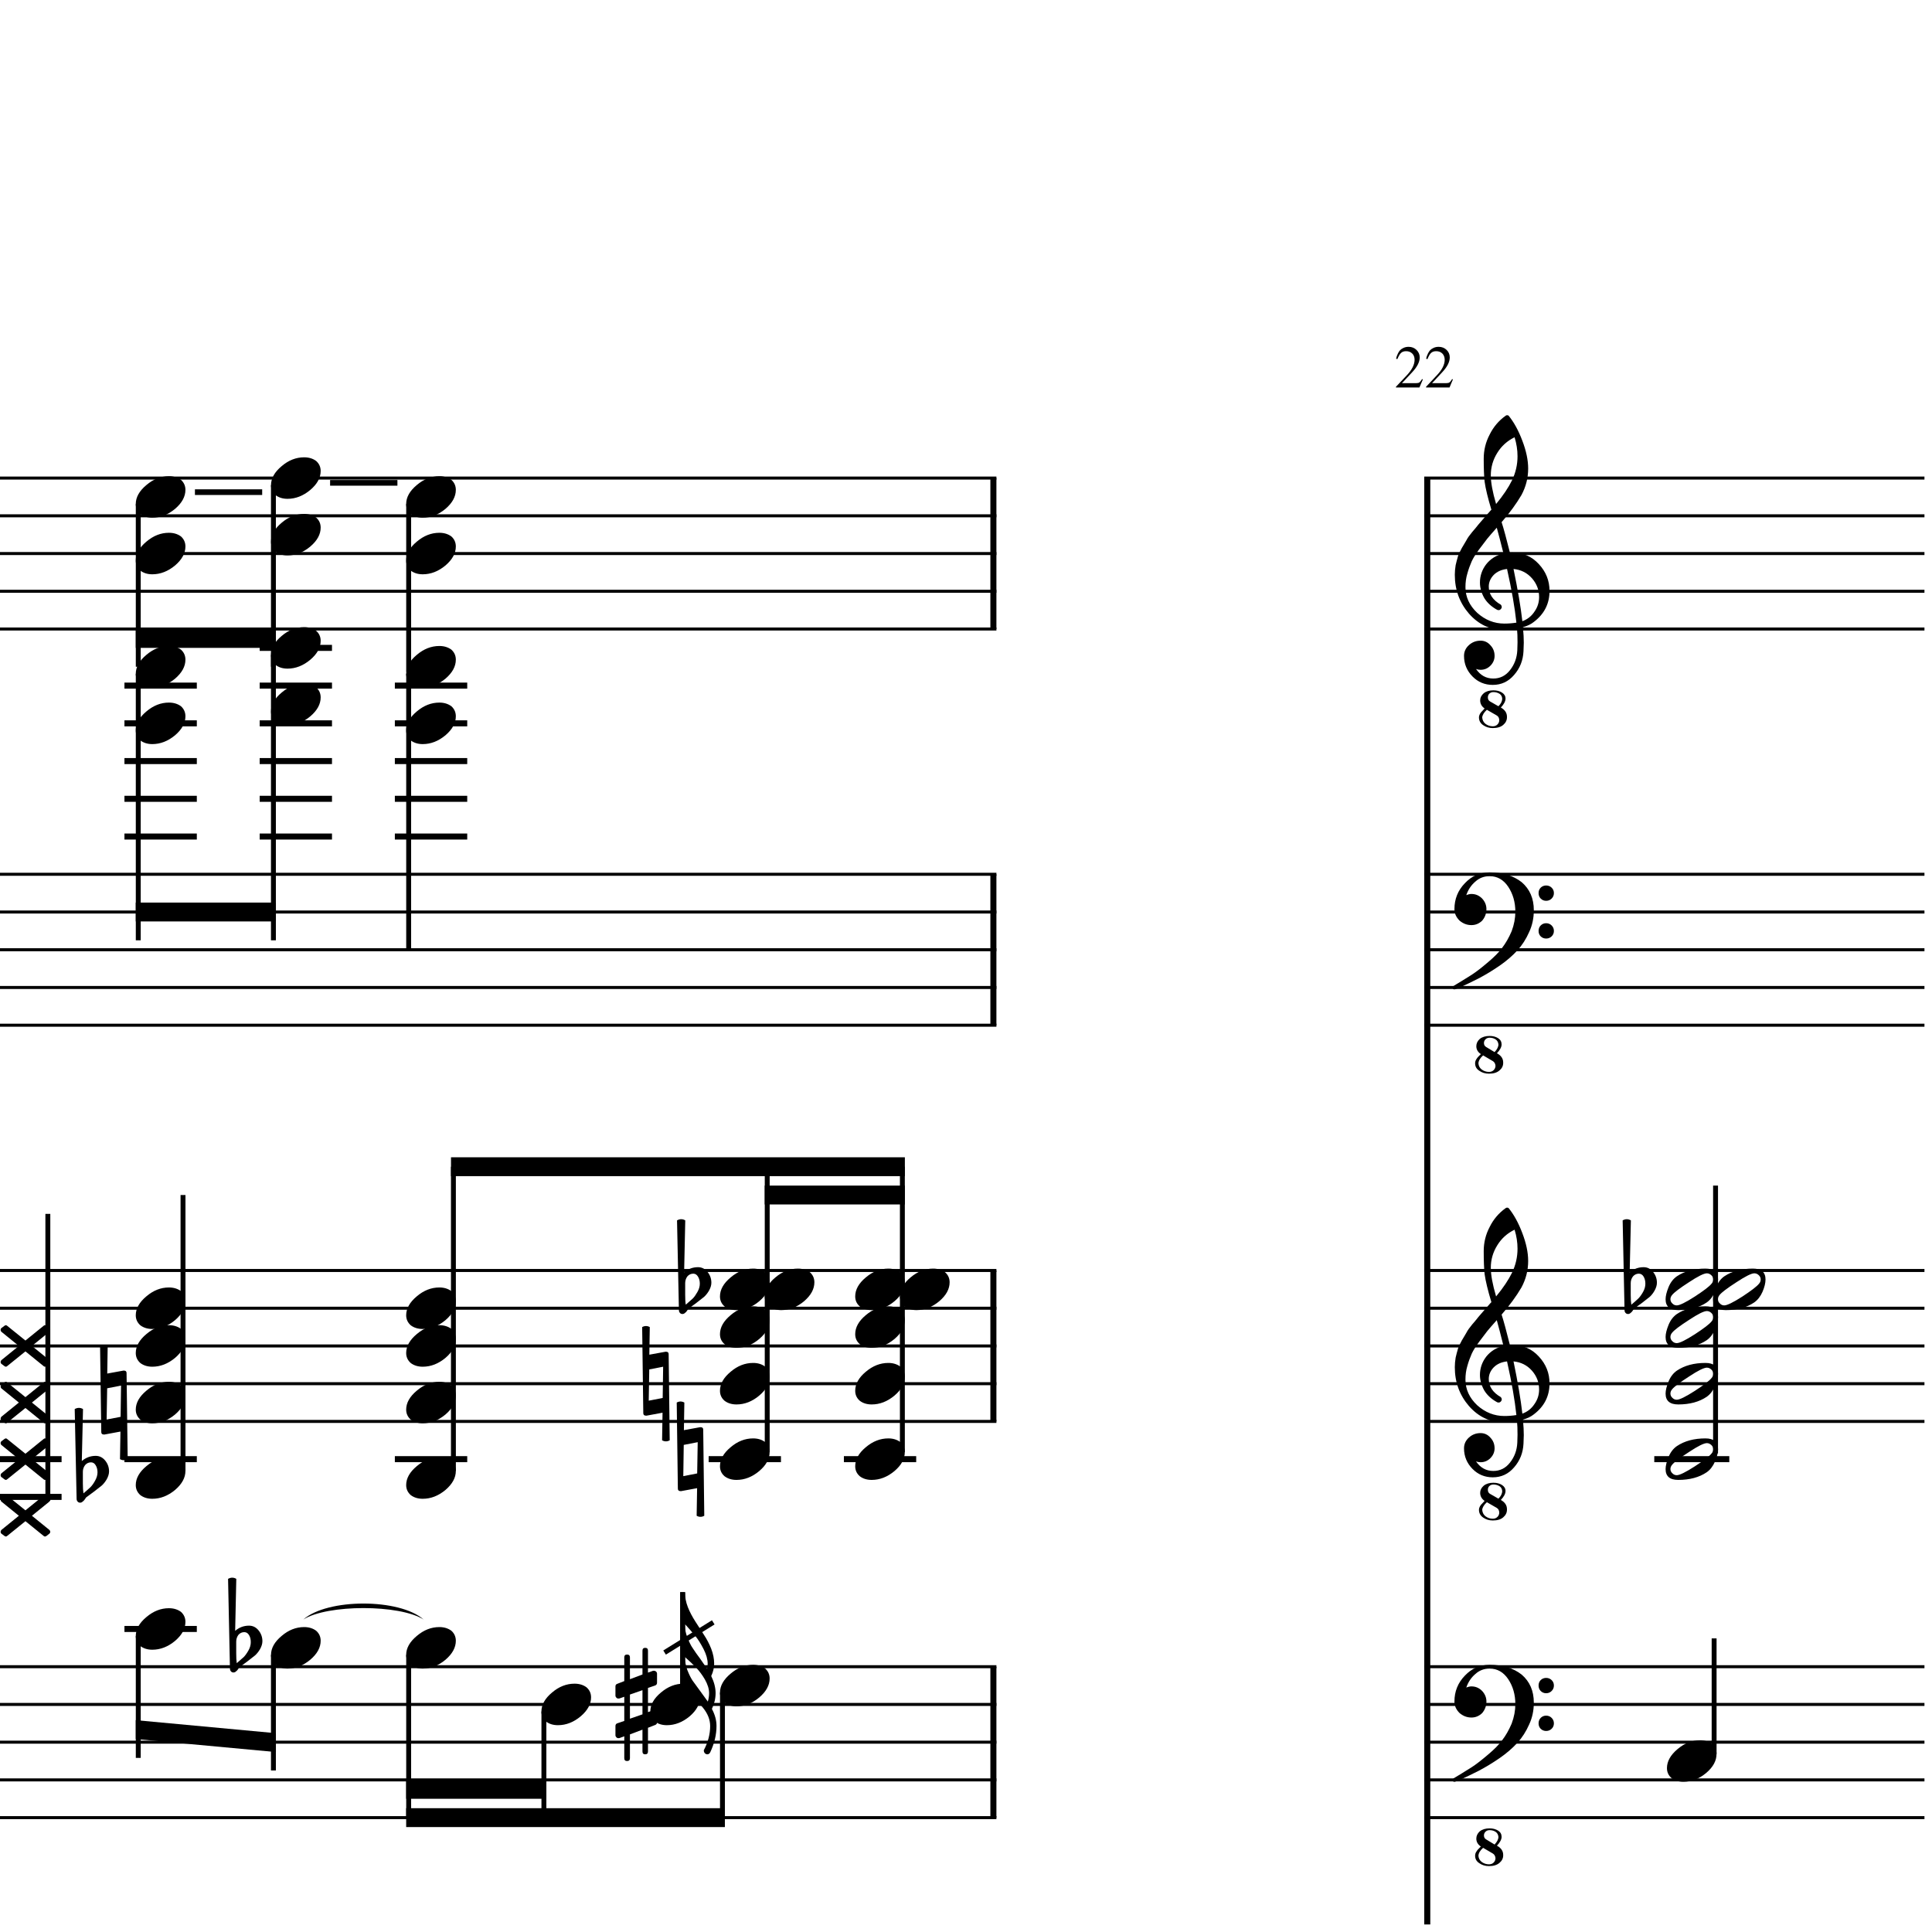 <?xml version="1.0" encoding="UTF-8" standalone="yes"?>
<svg width="256.0px" height="256.0px" xmlns="http://www.w3.org/2000/svg" xmlns:xlink="http://www.w3.org/1999/xlink" version="1.2" baseProfile="tiny">
<path d="M40.19,214.596 C43.38,211.773 52.94,211.773 56.13,214.596 C52.94,212.573 43.38,212.573 40.19,214.596" />
<path d="M85.86,232.081 C85.86,232.331 85.74,232.456 85.49,232.456 C85.25,232.456 85.13,232.331 85.13,232.081 L85.13,229.19 L83.47,229.815 L83.47,232.971 C83.47,233.221 83.34,233.346 83.09,233.346 C82.84,233.346 82.72,233.221 82.72,232.971 L82.72,230.065 L82.09,230.3 C82.08,230.31 82.03,230.315 81.94,230.315 C81.83,230.315 81.74,230.276 81.67,230.198 C81.59,230.12 81.55,230.029 81.55,229.925 L81.55,228.721 C81.55,228.524 81.63,228.399 81.8,228.346 L82.72,228.034 L82.72,224.831 L82.09,225.05 C82.08,225.06 82.03,225.065 81.94,225.065 C81.83,225.065 81.74,225.026 81.67,224.948 C81.59,224.87 81.55,224.779 81.55,224.675 L81.55,223.456 C81.55,223.279 81.63,223.164 81.8,223.112 L82.72,222.753 L82.72,219.612 C82.72,219.362 82.84,219.237 83.09,219.237 C83.34,219.237 83.47,219.362 83.47,219.612 L83.47,222.503 L85.13,221.878 L85.13,218.721 C85.13,218.471 85.25,218.346 85.49,218.346 C85.74,218.346 85.86,218.471 85.86,218.721 L85.86,221.628 L86.52,221.393 C86.53,221.383 86.57,221.378 86.64,221.378 C86.74,221.378 86.83,221.414 86.94,221.487 C87.02,221.57 87.06,221.664 87.06,221.768 L87.06,222.971 C87.06,223.159 86.97,223.284 86.78,223.346 L85.86,223.659 L85.86,226.862 L86.52,226.643 C86.53,226.633 86.57,226.628 86.64,226.628 C86.74,226.628 86.83,226.669 86.94,226.753 C87.02,226.826 87.06,226.914 87.06,227.018 L87.06,228.237 C87.06,228.404 86.97,228.518 86.78,228.581 L85.86,228.94 L85.86,232.081 M85.13,223.956 L83.47,224.534 L83.47,227.737 L85.13,227.159 L85.13,223.956" />
<path d="M90.79,170.018 L90.79,171.565 C90.79,172.117 90.81,172.555 90.87,172.878 C91.29,172.513 91.6,172.242 91.79,172.065 C92.0,171.857 92.2,171.568 92.41,171.198 C92.62,170.828 92.73,170.461 92.73,170.096 C92.73,169.732 92.65,169.419 92.49,169.159 C92.33,168.899 92.13,168.768 91.87,168.768 C91.55,168.768 91.29,168.888 91.08,169.128 C90.89,169.388 90.79,169.685 90.79,170.018 M89.96,173.596 L89.71,161.706 C89.9,161.602 90.08,161.55 90.26,161.55 C90.45,161.55 90.63,161.602 90.8,161.706 L90.65,168.596 C91.18,168.138 91.79,167.909 92.49,167.909 C92.99,167.909 93.41,168.117 93.75,168.534 C94.09,168.951 94.26,169.43 94.26,169.971 C94.26,170.305 94.15,170.664 93.93,171.05 C93.72,171.393 93.5,171.664 93.27,171.862 C93.14,171.966 92.8,172.227 92.27,172.643 C92.12,172.758 91.93,172.893 91.72,173.05 C91.5,173.206 91.37,173.305 91.32,173.346 C91.23,173.399 91.14,173.503 91.05,173.659 C90.97,173.794 90.87,173.904 90.74,173.987 C90.66,174.07 90.55,174.112 90.42,174.112 C90.29,174.112 90.18,174.065 90.1,173.971 C90.01,173.878 89.96,173.753 89.96,173.596" />
<path d="M85.09,175.846 C85.25,175.753 85.42,175.706 85.6,175.706 C85.77,175.706 85.94,175.753 86.1,175.846 L86.04,179.503 L88.18,179.112 L88.26,179.112 C88.49,179.112 88.6,179.221 88.6,179.44 L88.74,190.846 C88.58,190.94 88.41,190.987 88.24,190.987 C88.06,190.987 87.9,190.94 87.73,190.846 L87.79,187.19 L85.68,187.581 L85.6,187.581 C85.36,187.581 85.24,187.471 85.24,187.253 L85.09,175.846 M87.81,185.237 L87.87,181.096 L86.03,181.456 L85.96,185.596 L87.81,185.237" />
<path d="M89.67,185.846 C89.83,185.753 90.0,185.706 90.17,185.706 C90.35,185.706 90.51,185.753 90.68,185.846 L90.62,189.503 L92.76,189.112 L92.84,189.112 C93.07,189.112 93.18,189.221 93.18,189.44 L93.32,200.846 C93.16,200.94 92.99,200.987 92.81,200.987 C92.64,200.987 92.47,200.94 92.31,200.846 L92.37,197.19 L90.26,197.581 L90.18,197.581 C89.94,197.581 89.82,197.471 89.82,197.253 L89.67,185.846 M92.38,195.237 L92.45,191.096 L90.6,191.456 L90.54,195.596 L92.38,195.237" />
<path d="M31.3,217.518 L31.3,219.065 C31.3,219.617 31.32,220.055 31.37,220.378 C31.8,220.013 32.11,219.742 32.3,219.565 C32.5,219.357 32.71,219.068 32.92,218.698 C33.13,218.328 33.23,217.961 33.23,217.596 C33.23,217.232 33.16,216.919 33.0,216.659 C32.84,216.399 32.64,216.268 32.37,216.268 C32.06,216.268 31.8,216.388 31.59,216.628 C31.4,216.888 31.3,217.185 31.3,217.518 M30.47,221.096 L30.22,209.206 C30.41,209.102 30.59,209.05 30.77,209.05 C30.96,209.05 31.14,209.102 31.31,209.206 L31.16,216.096 C31.69,215.638 32.3,215.409 33.0,215.409 C33.5,215.409 33.92,215.617 34.26,216.034 C34.6,216.451 34.77,216.93 34.77,217.471 C34.77,217.805 34.66,218.164 34.44,218.55 C34.23,218.893 34.01,219.164 33.78,219.362 C33.65,219.466 33.31,219.727 32.78,220.143 C32.62,220.258 32.44,220.393 32.23,220.55 C32.01,220.706 31.88,220.805 31.83,220.846 C31.73,220.899 31.65,221.003 31.56,221.159 C31.48,221.294 31.37,221.404 31.25,221.487 C31.17,221.57 31.06,221.612 30.93,221.612 C30.8,221.612 30.69,221.565 30.61,221.471 C30.52,221.378 30.47,221.253 30.47,221.096" />
<path d="M13.26,178.346 C13.43,178.253 13.59,178.206 13.77,178.206 C13.94,178.206 14.11,178.253 14.27,178.346 L14.21,182.003 L16.35,181.612 L16.43,181.612 C16.66,181.612 16.77,181.721 16.77,181.94 L16.92,193.346 C16.75,193.44 16.58,193.487 16.41,193.487 C16.24,193.487 16.07,193.44 15.9,193.346 L15.96,189.69 L13.85,190.081 L13.77,190.081 C13.53,190.081 13.42,189.971 13.42,189.753 L13.26,178.346 M15.98,187.737 L16.04,183.596 L14.2,183.956 L14.13,188.096 L15.98,187.737" />
<path d="M10.98,195.018 L10.98,196.565 C10.98,197.117 11.01,197.555 11.06,197.878 C11.49,197.513 11.79,197.242 11.98,197.065 C12.19,196.857 12.4,196.568 12.6,196.198 C12.81,195.828 12.92,195.461 12.92,195.096 C12.92,194.732 12.84,194.419 12.68,194.159 C12.53,193.899 12.32,193.768 12.06,193.768 C11.75,193.768 11.49,193.888 11.28,194.128 C11.08,194.388 10.98,194.685 10.98,195.018 M10.15,198.596 L9.9,186.706 C10.09,186.602 10.27,186.55 10.46,186.55 C10.64,186.55 10.82,186.602 11.0,186.706 L10.84,193.596 C11.37,193.138 11.99,192.909 12.68,192.909 C13.18,192.909 13.6,193.117 13.94,193.534 C14.28,193.951 14.45,194.43 14.45,194.971 C14.45,195.305 14.34,195.664 14.12,196.05 C13.91,196.393 13.69,196.664 13.46,196.862 C13.33,196.966 13.0,197.227 12.46,197.643 C12.31,197.758 12.12,197.893 11.91,198.05 C11.7,198.206 11.56,198.305 11.51,198.346 C11.42,198.399 11.33,198.503 11.25,198.659 C11.16,198.794 11.06,198.904 10.93,198.987 C10.85,199.07 10.74,199.112 10.61,199.112 C10.48,199.112 10.38,199.065 10.29,198.971 C10.2,198.878 10.15,198.753 10.15,198.596" />
<path d="M123.64,168.096 C124.26,168.096 124.8,168.258 125.23,168.581 C125.63,168.935 125.83,169.378 125.83,169.909 C125.83,170.805 125.37,171.643 124.45,172.425 C123.51,173.206 122.51,173.596 121.44,173.596 C120.81,173.596 120.29,173.435 119.86,173.112 C119.45,172.758 119.25,172.315 119.25,171.784 C119.25,170.888 119.72,170.05 120.65,169.268 C121.57,168.487 122.57,168.096 123.64,168.096" />
<path d="M117.71,168.096 C118.33,168.096 118.86,168.258 119.3,168.581 C119.7,168.935 119.89,169.378 119.89,169.909 C119.89,170.805 119.44,171.643 118.52,172.425 C117.58,173.206 116.58,173.596 115.5,173.596 C114.88,173.596 114.35,173.435 113.93,173.112 C113.52,172.758 113.32,172.315 113.32,171.784 C113.32,170.888 113.78,170.05 114.72,169.268 C115.64,168.487 116.63,168.096 117.71,168.096" />
<path d="M117.71,173.096 C118.33,173.096 118.86,173.258 119.3,173.581 C119.7,173.935 119.89,174.378 119.89,174.909 C119.89,175.805 119.44,176.643 118.52,177.425 C117.58,178.206 116.58,178.596 115.5,178.596 C114.88,178.596 114.35,178.435 113.93,178.112 C113.52,177.758 113.32,177.315 113.32,176.784 C113.32,175.888 113.78,175.05 114.72,174.268 C115.64,173.487 116.63,173.096 117.71,173.096" />
<path d="M117.71,180.596 C118.33,180.596 118.86,180.758 119.3,181.081 C119.7,181.435 119.89,181.878 119.89,182.409 C119.89,183.305 119.44,184.143 118.52,184.925 C117.58,185.706 116.58,186.096 115.5,186.096 C114.88,186.096 114.35,185.935 113.93,185.612 C113.52,185.258 113.32,184.815 113.32,184.284 C113.32,183.388 113.78,182.55 114.72,181.768 C115.64,180.987 116.63,180.596 117.71,180.596" />
<path d="M117.71,190.596 C118.33,190.596 118.86,190.758 119.3,191.081 C119.7,191.435 119.89,191.878 119.89,192.409 C119.89,193.305 119.44,194.143 118.52,194.925 C117.58,195.706 116.58,196.096 115.5,196.096 C114.88,196.096 114.35,195.935 113.93,195.612 C113.52,195.258 113.32,194.815 113.32,194.284 C113.32,193.388 113.78,192.55 114.72,191.768 C115.64,190.987 116.63,190.596 117.71,190.596" />
<path d="M90.56,223.096 C91.19,223.096 91.72,223.258 92.16,223.581 C92.55,223.935 92.75,224.378 92.75,224.909 C92.75,225.805 92.29,226.643 91.38,227.425 C90.44,228.206 89.43,228.596 88.36,228.596 C87.74,228.596 87.21,228.435 86.78,228.112 C86.38,227.758 86.17,227.315 86.17,226.784 C86.17,225.888 86.64,225.05 87.58,224.268 C88.5,223.487 89.49,223.096 90.56,223.096" />
<path d="M99.79,220.596 C100.42,220.596 100.95,220.758 101.38,221.081 C101.78,221.435 101.98,221.878 101.98,222.409 C101.98,223.305 101.52,224.143 100.6,224.925 C99.67,225.706 98.66,226.096 97.59,226.096 C96.96,226.096 96.44,225.935 96.01,225.612 C95.6,225.258 95.4,224.815 95.4,224.284 C95.4,223.388 95.87,222.55 96.81,221.768 C97.72,220.987 98.72,220.596 99.79,220.596" />
<path d="M105.72,168.096 C106.35,168.096 106.88,168.258 107.32,168.581 C107.71,168.935 107.91,169.378 107.91,169.909 C107.91,170.805 107.45,171.643 106.54,172.425 C105.6,173.206 104.59,173.596 103.52,173.596 C102.9,173.596 102.37,173.435 101.94,173.112 C101.54,172.758 101.33,172.315 101.33,171.784 C101.33,170.888 101.8,170.05 102.74,169.268 C103.66,168.487 104.65,168.096 105.72,168.096" />
<path d="M99.79,168.096 C100.42,168.096 100.95,168.258 101.38,168.581 C101.78,168.935 101.98,169.378 101.98,169.909 C101.98,170.805 101.52,171.643 100.6,172.425 C99.67,173.206 98.66,173.596 97.59,173.596 C96.96,173.596 96.44,173.435 96.01,173.112 C95.6,172.758 95.4,172.315 95.4,171.784 C95.4,170.888 95.87,170.05 96.81,169.268 C97.72,168.487 98.72,168.096 99.79,168.096" />
<path d="M99.79,173.096 C100.42,173.096 100.95,173.258 101.38,173.581 C101.78,173.935 101.98,174.378 101.98,174.909 C101.98,175.805 101.52,176.643 100.6,177.425 C99.67,178.206 98.66,178.596 97.59,178.596 C96.96,178.596 96.44,178.435 96.01,178.112 C95.6,177.758 95.4,177.315 95.4,176.784 C95.4,175.888 95.87,175.05 96.81,174.268 C97.72,173.487 98.72,173.096 99.79,173.096" />
<path d="M99.79,180.596 C100.42,180.596 100.95,180.758 101.38,181.081 C101.78,181.435 101.98,181.878 101.98,182.409 C101.98,183.305 101.52,184.143 100.6,184.925 C99.67,185.706 98.66,186.096 97.59,186.096 C96.96,186.096 96.44,185.935 96.01,185.612 C95.6,185.258 95.4,184.815 95.4,184.284 C95.4,183.388 95.87,182.55 96.81,181.768 C97.72,180.987 98.72,180.596 99.79,180.596" />
<path d="M99.79,190.596 C100.42,190.596 100.95,190.758 101.38,191.081 C101.78,191.435 101.98,191.878 101.98,192.409 C101.98,193.305 101.52,194.143 100.6,194.925 C99.67,195.706 98.66,196.096 97.59,196.096 C96.96,196.096 96.44,195.935 96.01,195.612 C95.6,195.258 95.4,194.815 95.4,194.284 C95.4,193.388 95.87,192.55 96.81,191.768 C97.72,190.987 98.72,190.596 99.79,190.596" />
<path d="M76.13,223.096 C76.76,223.096 77.29,223.258 77.72,223.581 C78.12,223.935 78.32,224.378 78.32,224.909 C78.32,225.805 77.86,226.643 76.94,227.425 C76.01,228.206 75.0,228.596 73.93,228.596 C73.3,228.596 72.78,228.435 72.35,228.112 C71.94,227.758 71.74,227.315 71.74,226.784 C71.74,225.888 72.21,225.05 73.15,224.268 C74.06,223.487 75.06,223.096 76.13,223.096" />
<path d="M58.22,215.596 C58.84,215.596 59.37,215.758 59.81,216.081 C60.2,216.435 60.4,216.878 60.4,217.409 C60.4,218.305 59.94,219.143 59.03,219.925 C58.09,220.706 57.09,221.096 56.01,221.096 C55.39,221.096 54.86,220.935 54.43,220.612 C54.03,220.258 53.82,219.815 53.82,219.284 C53.82,218.388 54.29,217.55 55.23,216.768 C56.15,215.987 57.14,215.596 58.22,215.596" />
<path d="M58.22,170.596 C58.84,170.596 59.37,170.758 59.81,171.081 C60.2,171.435 60.4,171.878 60.4,172.409 C60.4,173.305 59.94,174.143 59.03,174.925 C58.09,175.706 57.09,176.096 56.01,176.096 C55.39,176.096 54.86,175.935 54.43,175.612 C54.03,175.258 53.82,174.815 53.82,174.284 C53.82,173.388 54.29,172.55 55.23,171.768 C56.15,170.987 57.14,170.596 58.22,170.596" />
<path d="M58.22,175.596 C58.84,175.596 59.37,175.758 59.81,176.081 C60.2,176.435 60.4,176.878 60.4,177.409 C60.4,178.305 59.94,179.143 59.03,179.925 C58.09,180.706 57.09,181.096 56.01,181.096 C55.39,181.096 54.86,180.935 54.43,180.612 C54.03,180.258 53.82,179.815 53.82,179.284 C53.82,178.388 54.29,177.55 55.23,176.768 C56.15,175.987 57.14,175.596 58.22,175.596" />
<path d="M58.22,183.096 C58.84,183.096 59.37,183.258 59.81,183.581 C60.2,183.935 60.4,184.378 60.4,184.909 C60.4,185.805 59.94,186.643 59.03,187.425 C58.09,188.206 57.09,188.596 56.01,188.596 C55.39,188.596 54.86,188.435 54.43,188.112 C54.03,187.758 53.82,187.315 53.82,186.784 C53.82,185.888 54.29,185.05 55.23,184.268 C56.15,183.487 57.14,183.096 58.22,183.096" />
<path d="M58.22,193.096 C58.84,193.096 59.37,193.258 59.81,193.581 C60.2,193.935 60.4,194.378 60.4,194.909 C60.4,195.805 59.94,196.643 59.03,197.425 C58.09,198.206 57.09,198.596 56.01,198.596 C55.39,198.596 54.86,198.435 54.43,198.112 C54.03,197.758 53.82,197.315 53.82,196.784 C53.82,195.888 54.29,195.05 55.23,194.268 C56.15,193.487 57.14,193.096 58.22,193.096" />
<path d="M58.22,85.597 C58.84,85.597 59.37,85.758 59.81,86.081 C60.2,86.435 60.4,86.878 60.4,87.409 C60.4,88.305 59.94,89.143 59.03,89.925 C58.09,90.706 57.09,91.097 56.01,91.097 C55.39,91.097 54.86,90.935 54.43,90.612 C54.03,90.258 53.82,89.815 53.82,89.284 C53.82,88.388 54.29,87.55 55.23,86.768 C56.15,85.987 57.14,85.597 58.22,85.597" />
<path d="M58.22,93.097 C58.84,93.097 59.37,93.258 59.81,93.581 C60.2,93.935 60.4,94.378 60.4,94.909 C60.4,95.805 59.94,96.643 59.03,97.425 C58.09,98.206 57.09,98.597 56.01,98.597 C55.39,98.597 54.86,98.435 54.43,98.112 C54.03,97.758 53.82,97.315 53.82,96.784 C53.82,95.888 54.29,95.05 55.23,94.268 C56.15,93.487 57.14,93.097 58.22,93.097" />
<path d="M58.22,63.096 C58.84,63.096 59.37,63.258 59.81,63.581 C60.2,63.935 60.4,64.378 60.4,64.909 C60.4,65.805 59.94,66.643 59.03,67.425 C58.09,68.206 57.09,68.597 56.01,68.597 C55.39,68.597 54.86,68.435 54.43,68.112 C54.03,67.758 53.82,67.315 53.82,66.784 C53.82,65.888 54.29,65.05 55.23,64.268 C56.15,63.487 57.14,63.096 58.22,63.096" />
<path d="M58.22,70.597 C58.84,70.597 59.37,70.758 59.81,71.081 C60.2,71.435 60.4,71.878 60.4,72.409 C60.4,73.305 59.94,74.143 59.03,74.925 C58.09,75.706 57.09,76.097 56.01,76.097 C55.39,76.097 54.86,75.935 54.43,75.612 C54.03,75.258 53.82,74.815 53.82,74.284 C53.82,73.388 54.29,72.55 55.23,71.768 C56.15,70.987 57.14,70.597 58.22,70.597" />
<path d="M40.3,215.596 C40.92,215.596 41.46,215.758 41.89,216.081 C42.29,216.435 42.49,216.878 42.49,217.409 C42.49,218.305 42.03,219.143 41.11,219.925 C40.17,220.706 39.17,221.096 38.1,221.096 C37.47,221.096 36.95,220.935 36.52,220.612 C36.11,220.258 35.91,219.815 35.91,219.284 C35.91,218.388 36.38,217.55 37.32,216.768 C38.23,215.987 39.23,215.596 40.3,215.596" />
<path d="M40.3,83.097 C40.92,83.097 41.46,83.258 41.89,83.581 C42.29,83.935 42.49,84.378 42.49,84.909 C42.49,85.805 42.03,86.643 41.11,87.425 C40.17,88.206 39.17,88.597 38.1,88.597 C37.47,88.597 36.95,88.435 36.52,88.112 C36.11,87.758 35.91,87.315 35.91,86.784 C35.91,85.888 36.38,85.05 37.32,84.268 C38.23,83.487 39.23,83.097 40.3,83.097" />
<path d="M40.3,90.597 C40.92,90.597 41.46,90.758 41.89,91.081 C42.29,91.435 42.49,91.878 42.49,92.409 C42.49,93.305 42.03,94.143 41.11,94.925 C40.17,95.706 39.17,96.097 38.1,96.097 C37.47,96.097 36.95,95.935 36.52,95.612 C36.11,95.258 35.91,94.815 35.91,94.284 C35.91,93.388 36.38,92.55 37.32,91.768 C38.23,90.987 39.23,90.597 40.3,90.597" />
<path d="M40.3,60.596 C40.92,60.596 41.46,60.758 41.89,61.081 C42.29,61.435 42.49,61.878 42.49,62.409 C42.49,63.305 42.03,64.143 41.11,64.925 C40.17,65.706 39.17,66.097 38.1,66.097 C37.47,66.097 36.95,65.935 36.52,65.612 C36.11,65.258 35.91,64.815 35.91,64.284 C35.91,63.388 36.38,62.55 37.32,61.768 C38.23,60.987 39.23,60.596 40.3,60.596" />
<path d="M40.3,68.097 C40.92,68.097 41.46,68.258 41.89,68.581 C42.29,68.935 42.49,69.378 42.49,69.909 C42.49,70.805 42.03,71.643 41.11,72.425 C40.17,73.206 39.17,73.597 38.1,73.597 C37.47,73.597 36.95,73.435 36.52,73.112 C36.11,72.758 35.91,72.315 35.91,71.784 C35.91,70.888 36.38,70.05 37.32,69.268 C38.23,68.487 39.23,68.097 40.3,68.097" />
<path d="M22.38,213.096 C23.01,213.096 23.54,213.258 23.98,213.581 C24.37,213.935 24.57,214.378 24.57,214.909 C24.57,215.805 24.11,216.643 23.2,217.425 C22.26,218.206 21.25,218.596 20.18,218.596 C19.56,218.596 19.03,218.435 18.6,218.112 C18.2,217.758 17.99,217.315 17.99,216.784 C17.99,215.888 18.46,215.05 19.4,214.268 C20.32,213.487 21.31,213.096 22.38,213.096" />
<path d="M22.38,170.596 C23.01,170.596 23.54,170.758 23.98,171.081 C24.37,171.435 24.57,171.878 24.57,172.409 C24.57,173.305 24.11,174.143 23.2,174.925 C22.26,175.706 21.25,176.096 20.18,176.096 C19.56,176.096 19.03,175.935 18.6,175.612 C18.2,175.258 17.99,174.815 17.99,174.284 C17.99,173.388 18.46,172.55 19.4,171.768 C20.32,170.987 21.31,170.596 22.38,170.596" />
<path d="M22.38,175.596 C23.01,175.596 23.54,175.758 23.98,176.081 C24.37,176.435 24.57,176.878 24.57,177.409 C24.57,178.305 24.11,179.143 23.2,179.925 C22.26,180.706 21.25,181.096 20.18,181.096 C19.56,181.096 19.03,180.935 18.6,180.612 C18.2,180.258 17.99,179.815 17.99,179.284 C17.99,178.388 18.46,177.55 19.4,176.768 C20.32,175.987 21.31,175.596 22.38,175.596" />
<path d="M22.38,183.096 C23.01,183.096 23.54,183.258 23.98,183.581 C24.37,183.935 24.57,184.378 24.57,184.909 C24.57,185.805 24.11,186.643 23.2,187.425 C22.26,188.206 21.25,188.596 20.18,188.596 C19.56,188.596 19.03,188.435 18.6,188.112 C18.2,187.758 17.99,187.315 17.99,186.784 C17.99,185.888 18.46,185.05 19.4,184.268 C20.32,183.487 21.31,183.096 22.38,183.096" />
<path d="M22.38,193.096 C23.01,193.096 23.54,193.258 23.98,193.581 C24.37,193.935 24.57,194.378 24.57,194.909 C24.57,195.805 24.11,196.643 23.2,197.425 C22.26,198.206 21.25,198.596 20.18,198.596 C19.56,198.596 19.03,198.435 18.6,198.112 C18.2,197.758 17.99,197.315 17.99,196.784 C17.99,195.888 18.46,195.05 19.4,194.268 C20.32,193.487 21.31,193.096 22.38,193.096" />
<path d="M22.38,85.597 C23.01,85.597 23.54,85.758 23.98,86.081 C24.37,86.435 24.57,86.878 24.57,87.409 C24.57,88.305 24.11,89.143 23.2,89.925 C22.26,90.706 21.25,91.097 20.18,91.097 C19.56,91.097 19.03,90.935 18.6,90.612 C18.2,90.258 17.99,89.815 17.99,89.284 C17.99,88.388 18.46,87.55 19.4,86.768 C20.32,85.987 21.31,85.597 22.38,85.597" />
<path d="M22.38,93.097 C23.01,93.097 23.54,93.258 23.98,93.581 C24.37,93.935 24.57,94.378 24.57,94.909 C24.57,95.805 24.11,96.643 23.2,97.425 C22.26,98.206 21.25,98.597 20.18,98.597 C19.56,98.597 19.03,98.435 18.6,98.112 C18.2,97.758 17.99,97.315 17.99,96.784 C17.99,95.888 18.46,95.05 19.4,94.268 C20.32,93.487 21.31,93.097 22.38,93.097" />
<path d="M22.38,63.096 C23.01,63.096 23.54,63.258 23.98,63.581 C24.37,63.935 24.57,64.378 24.57,64.909 C24.57,65.805 24.11,66.643 23.2,67.425 C22.26,68.206 21.25,68.597 20.18,68.597 C19.56,68.597 19.03,68.435 18.6,68.112 C18.2,67.758 17.99,67.315 17.99,66.784 C17.99,65.888 18.46,65.05 19.4,64.268 C20.32,63.487 21.31,63.096 22.38,63.096" />
<path d="M22.38,70.597 C23.01,70.597 23.54,70.758 23.98,71.081 C24.37,71.435 24.57,71.878 24.57,72.409 C24.57,73.305 24.11,74.143 23.2,74.925 C22.26,75.706 21.25,76.097 20.18,76.097 C19.56,76.097 19.03,75.935 18.6,75.612 C18.2,75.258 17.99,74.815 17.99,74.284 C17.99,73.388 18.46,72.55 19.4,71.768 C20.32,70.987 21.31,70.597 22.38,70.597" />
<path d="M3.37,177.628 L5.78,175.675 C5.84,175.622 5.9,175.596 5.95,175.596 C6.03,175.596 6.09,175.622 6.16,175.675 L6.56,175.987 C6.62,176.05 6.66,176.128 6.66,176.221 C6.66,176.284 6.62,176.362 6.56,176.456 L4.23,178.346 L6.56,180.237 C6.62,180.31 6.66,180.391 6.66,180.479 C6.66,180.568 6.62,180.643 6.56,180.706 L6.16,181.018 C6.09,181.07 6.03,181.096 5.95,181.096 C5.9,181.096 5.84,181.07 5.78,181.018 L3.37,179.065 L0.95,181.018 C0.89,181.07 0.83,181.096 0.78,181.096 C0.72,181.096 0.66,181.07 0.59,181.018 L0.17,180.706 C0.11,180.643 0.08,180.565 0.08,180.471 C0.08,180.409 0.11,180.331 0.17,180.237 L2.5,178.346 L0.17,176.456 C0.11,176.383 0.08,176.302 0.08,176.214 C0.08,176.125 0.11,176.05 0.17,175.987 L0.59,175.675 C0.66,175.622 0.72,175.596 0.78,175.596 C0.83,175.596 0.89,175.622 0.95,175.675 L3.37,177.628" />
<path d="M3.37,185.128 L5.78,183.175 C5.84,183.122 5.9,183.096 5.95,183.096 C6.03,183.096 6.09,183.122 6.16,183.175 L6.56,183.487 C6.62,183.55 6.66,183.628 6.66,183.721 C6.66,183.784 6.62,183.862 6.56,183.956 L4.23,185.846 L6.56,187.737 C6.62,187.81 6.66,187.891 6.66,187.979 C6.66,188.068 6.62,188.143 6.56,188.206 L6.16,188.518 C6.09,188.57 6.03,188.596 5.95,188.596 C5.9,188.596 5.84,188.57 5.78,188.518 L3.37,186.565 L0.95,188.518 C0.89,188.57 0.83,188.596 0.78,188.596 C0.72,188.596 0.66,188.57 0.59,188.518 L0.17,188.206 C0.11,188.143 0.08,188.065 0.08,187.971 C0.08,187.909 0.11,187.831 0.17,187.737 L2.5,185.846 L0.17,183.956 C0.11,183.883 0.08,183.802 0.08,183.714 C0.08,183.625 0.11,183.55 0.17,183.487 L0.59,183.175 C0.66,183.122 0.72,183.096 0.78,183.096 C0.83,183.096 0.89,183.122 0.95,183.175 L3.37,185.128" />
<path d="M3.37,192.628 L5.78,190.675 C5.84,190.622 5.9,190.596 5.95,190.596 C6.03,190.596 6.09,190.622 6.16,190.675 L6.56,190.987 C6.62,191.05 6.66,191.128 6.66,191.221 C6.66,191.284 6.62,191.362 6.56,191.456 L4.23,193.346 L6.56,195.237 C6.62,195.31 6.66,195.391 6.66,195.479 C6.66,195.568 6.62,195.643 6.56,195.706 L6.16,196.018 C6.09,196.07 6.03,196.096 5.95,196.096 C5.9,196.096 5.84,196.07 5.78,196.018 L3.37,194.065 L0.95,196.018 C0.89,196.07 0.83,196.096 0.78,196.096 C0.72,196.096 0.66,196.07 0.59,196.018 L0.17,195.706 C0.11,195.643 0.08,195.565 0.08,195.471 C0.08,195.409 0.11,195.331 0.17,195.237 L2.5,193.346 L0.17,191.456 C0.11,191.383 0.08,191.302 0.08,191.214 C0.08,191.125 0.11,191.05 0.17,190.987 L0.59,190.675 C0.66,190.622 0.72,190.596 0.78,190.596 C0.83,190.596 0.89,190.622 0.95,190.675 L3.37,192.628" />
<path d="M3.37,200.128 L5.78,198.175 C5.84,198.122 5.9,198.096 5.95,198.096 C6.03,198.096 6.09,198.122 6.16,198.175 L6.56,198.487 C6.62,198.55 6.66,198.628 6.66,198.721 C6.66,198.784 6.62,198.862 6.56,198.956 L4.23,200.846 L6.56,202.737 C6.62,202.81 6.66,202.891 6.66,202.979 C6.66,203.068 6.62,203.143 6.56,203.206 L6.16,203.518 C6.09,203.57 6.03,203.596 5.95,203.596 C5.9,203.596 5.84,203.57 5.78,203.518 L3.37,201.565 L0.95,203.518 C0.89,203.57 0.83,203.596 0.78,203.596 C0.72,203.596 0.66,203.57 0.59,203.518 L0.17,203.206 C0.11,203.143 0.08,203.065 0.08,202.971 C0.08,202.909 0.11,202.831 0.17,202.737 L2.5,200.846 L0.17,198.956 C0.11,198.883 0.08,198.802 0.08,198.714 C0.08,198.625 0.11,198.55 0.17,198.487 L0.59,198.175 C0.66,198.122 0.72,198.096 0.78,198.096 C0.83,198.096 0.89,198.122 0.95,198.175 L3.37,200.128" />
<path d="M53.82,239.596 L96.05,239.596 L96.05,242.096 L53.82,242.096 L53.82,239.596" />
<path d="M53.82,235.846 L72.39,235.846 L72.39,238.346 L53.82,238.346 L53.82,235.846" />
<path d="M59.76,153.346 L119.9,153.346 L119.9,155.846 L59.76,155.846 L59.76,153.346" />
<path d="M101.33,157.096 L119.9,157.096 L119.9,159.596 L101.33,159.596 L101.33,157.096" />
<path d="M17.99,227.93 L36.56,229.657 L36.56,232.157 L17.99,230.43 L17.99,227.93" />
<path d="M17.99,119.596 L36.56,119.596 L36.56,122.096 L17.99,122.096 L17.99,119.596" />
<path d="M17.99,83.347 L36.56,83.347 L36.56,85.847 L17.99,85.847 L17.99,83.347" />
<path d="M90.76,215.206 L90.76,215.315 C90.76,215.888 90.86,216.425 91.07,216.925 C91.32,217.57 91.54,218.034 91.74,218.315 C92.07,218.826 92.41,219.31 92.76,219.768 C93.18,220.393 93.5,220.841 93.69,221.112 C93.75,220.945 93.77,220.721 93.77,220.44 C93.77,219.867 93.59,219.227 93.23,218.518 C92.84,217.768 92.48,217.195 92.15,216.8 C91.68,216.227 91.21,215.695 90.76,215.206 M90.76,210.971 C90.76,211.638 90.89,212.305 91.15,212.971 C91.4,213.596 91.73,214.221 92.13,214.846 L93.26,216.596 C93.65,217.18 93.98,217.805 94.24,218.471 C94.5,219.149 94.63,219.805 94.63,220.44 C94.63,220.982 94.5,221.529 94.24,222.081 C94.63,222.883 94.82,223.638 94.82,224.346 C94.82,225.044 94.66,225.742 94.33,226.44 C94.74,227.201 94.94,227.956 94.94,228.706 C94.94,229.862 94.66,231.029 94.1,232.206 C94.01,232.372 93.88,232.456 93.73,232.456 C93.6,232.456 93.49,232.404 93.38,232.3 C93.3,232.195 93.26,232.091 93.26,231.987 C93.26,231.987 93.26,231.961 93.26,231.909 C93.82,230.846 94.1,229.779 94.1,228.706 C94.1,227.883 93.79,227.081 93.16,226.3 C92.53,225.508 91.73,224.716 90.76,223.925 L90.76,225.971 L90.13,225.971 L90.13,210.971 L90.76,210.971 M90.76,219.565 L90.76,219.659 C90.76,220.169 90.87,220.716 91.08,221.3 C91.32,221.904 91.55,222.367 91.77,222.69 C91.92,222.899 92.27,223.383 92.83,224.143 C93.3,224.779 93.62,225.221 93.79,225.471 C93.9,225.107 93.96,224.732 93.96,224.346 C93.96,223.794 93.77,223.19 93.4,222.534 C93.05,221.94 92.67,221.419 92.24,220.971 C91.82,220.534 91.33,220.065 90.76,219.565" />
<path d="M184.99,47.534 C185.01,47.419 185.04,47.315 185.07,47.221 C185.1,47.128 185.16,46.995 185.24,46.823 C185.32,46.651 185.42,46.508 185.53,46.393 C185.64,46.279 185.79,46.177 185.99,46.089 C186.19,46 186.41,45.956 186.65,45.956 C187.06,45.956 187.41,46.091 187.69,46.362 C187.97,46.633 188.12,46.966 188.12,47.362 C188.12,47.966 187.78,48.628 187.1,49.346 L185.77,50.768 L187.66,50.768 C187.85,50.768 187.99,50.737 188.08,50.675 C188.16,50.612 188.28,50.466 188.43,50.237 L188.54,50.268 L188.08,51.346 L184.97,51.346 L184.97,51.253 L186.4,49.737 C187.09,49.008 187.44,48.32 187.44,47.675 C187.44,47.331 187.34,47.055 187.13,46.846 C186.92,46.638 186.65,46.534 186.32,46.534 C186.04,46.534 185.81,46.609 185.65,46.761 C185.48,46.912 185.32,47.185 185.16,47.581 L184.99,47.534 M188.97,47.534 C189.0,47.419 189.02,47.315 189.05,47.221 C189.08,47.128 189.14,46.995 189.22,46.823 C189.31,46.651 189.4,46.508 189.51,46.393 C189.62,46.279 189.78,46.177 189.97,46.089 C190.17,46 190.39,45.956 190.63,45.956 C191.05,45.956 191.4,46.091 191.68,46.362 C191.96,46.633 192.1,46.966 192.1,47.362 C192.1,47.966 191.76,48.628 191.08,49.346 L189.76,50.768 L191.65,50.768 C191.83,50.768 191.97,50.737 192.06,50.675 C192.15,50.612 192.27,50.466 192.41,50.237 L192.52,50.268 L192.07,51.346 L188.96,51.346 L188.96,51.253 L190.38,49.737 C191.08,49.008 191.43,48.32 191.43,47.675 C191.43,47.331 191.32,47.055 191.12,46.846 C190.91,46.638 190.64,46.534 190.3,46.534 C190.02,46.534 189.8,46.609 189.63,46.761 C189.46,46.912 189.3,47.185 189.15,47.581 L188.97,47.534" />
<path d="M216.08,170.018 L216.08,171.565 C216.08,172.117 216.11,172.555 216.16,172.878 C216.59,172.513 216.9,172.242 217.08,172.065 C217.29,171.857 217.5,171.568 217.71,171.198 C217.92,170.828 218.02,170.461 218.02,170.096 C218.02,169.732 217.94,169.419 217.79,169.159 C217.63,168.899 217.42,168.768 217.16,168.768 C216.85,168.768 216.59,168.888 216.38,169.128 C216.18,169.388 216.08,169.685 216.08,170.018 M215.26,173.596 L215.01,161.706 C215.19,161.602 215.38,161.55 215.56,161.55 C215.74,161.55 215.92,161.602 216.1,161.706 L215.94,168.596 C216.47,168.138 217.09,167.909 217.79,167.909 C218.29,167.909 218.71,168.117 219.04,168.534 C219.38,168.951 219.55,169.43 219.55,169.971 C219.55,170.305 219.44,170.664 219.22,171.05 C219.02,171.393 218.8,171.664 218.57,171.862 C218.43,171.966 218.1,172.227 217.57,172.643 C217.41,172.758 217.23,172.893 217.01,173.05 C216.8,173.206 216.67,173.305 216.62,173.346 C216.52,173.399 216.43,173.503 216.35,173.659 C216.27,173.794 216.16,173.904 216.04,173.987 C215.95,174.07 215.85,174.112 215.72,174.112 C215.59,174.112 215.48,174.065 215.4,173.971 C215.3,173.878 215.26,173.753 215.26,173.596" />
<path d="M225.27,230.596 C225.89,230.596 226.42,230.758 226.86,231.081 C227.26,231.435 227.45,231.878 227.45,232.409 C227.45,233.305 227.0,234.143 226.08,234.925 C225.14,235.706 224.14,236.096 223.06,236.096 C222.44,236.096 221.91,235.935 221.49,235.612 C221.08,235.258 220.88,234.815 220.88,234.284 C220.88,233.388 221.35,232.55 222.28,231.768 C223.2,230.987 224.19,230.596 225.27,230.596" />
<path d="M233.3,169.534 C233.3,169.315 233.22,169.128 233.05,168.971 C232.88,168.805 232.68,168.721 232.46,168.721 C232.07,168.721 231.29,169.112 230.1,169.893 C228.87,170.685 228.12,171.253 227.85,171.596 C227.7,171.774 227.63,171.961 227.63,172.159 C227.63,172.378 227.72,172.565 227.9,172.721 C228.05,172.888 228.25,172.971 228.47,172.971 C228.85,172.971 229.65,172.581 230.87,171.8 C232.06,171.018 232.8,170.451 233.08,170.096 C233.23,169.93 233.3,169.742 233.3,169.534 M232.27,168.096 C233.39,168.096 233.94,168.576 233.94,169.534 C233.94,170.003 233.81,170.55 233.54,171.175 C233.27,171.789 232.9,172.258 232.44,172.581 C231.44,173.258 230.19,173.596 228.68,173.596 C227.55,173.596 226.99,173.117 226.99,172.159 C226.99,171.732 227.13,171.19 227.4,170.534 C227.66,169.909 228.02,169.435 228.49,169.112 C229.5,168.435 230.76,168.096 232.27,168.096" />
<path d="M227.01,169.534 C227.01,169.315 226.93,169.128 226.76,168.971 C226.58,168.805 226.38,168.721 226.17,168.721 C225.78,168.721 224.99,169.112 223.81,169.893 C222.58,170.685 221.83,171.253 221.56,171.596 C221.41,171.774 221.34,171.961 221.34,172.159 C221.34,172.378 221.43,172.565 221.6,172.721 C221.76,172.888 221.95,172.971 222.18,172.971 C222.56,172.971 223.35,172.581 224.57,171.8 C225.77,171.018 226.51,170.451 226.79,170.096 C226.94,169.93 227.01,169.742 227.01,169.534 M225.98,168.096 C227.09,168.096 227.65,168.576 227.65,169.534 C227.65,170.003 227.51,170.55 227.24,171.175 C226.97,171.789 226.61,172.258 226.15,172.581 C225.15,173.258 223.89,173.596 222.38,173.596 C221.26,173.596 220.7,173.117 220.7,172.159 C220.7,171.732 220.83,171.19 221.1,170.534 C221.36,169.909 221.73,169.435 222.2,169.112 C223.21,168.435 224.47,168.096 225.98,168.096" />
<path d="M227.01,174.534 C227.01,174.315 226.93,174.128 226.76,173.971 C226.58,173.805 226.38,173.721 226.17,173.721 C225.78,173.721 224.99,174.112 223.81,174.893 C222.58,175.685 221.83,176.253 221.56,176.596 C221.41,176.774 221.34,176.961 221.34,177.159 C221.34,177.378 221.43,177.565 221.6,177.721 C221.76,177.888 221.95,177.971 222.18,177.971 C222.56,177.971 223.35,177.581 224.57,176.8 C225.77,176.018 226.51,175.451 226.79,175.096 C226.94,174.93 227.01,174.742 227.01,174.534 M225.98,173.096 C227.09,173.096 227.65,173.576 227.65,174.534 C227.65,175.003 227.51,175.55 227.24,176.175 C226.97,176.789 226.61,177.258 226.15,177.581 C225.15,178.258 223.89,178.596 222.38,178.596 C221.26,178.596 220.7,178.117 220.7,177.159 C220.7,176.732 220.83,176.19 221.1,175.534 C221.36,174.909 221.73,174.435 222.2,174.112 C223.21,173.435 224.47,173.096 225.98,173.096" />
<path d="M227.01,182.034 C227.01,181.815 226.93,181.628 226.76,181.471 C226.58,181.305 226.38,181.221 226.17,181.221 C225.78,181.221 224.99,181.612 223.81,182.393 C222.58,183.185 221.83,183.753 221.56,184.096 C221.41,184.274 221.34,184.461 221.34,184.659 C221.34,184.878 221.43,185.065 221.6,185.221 C221.76,185.388 221.95,185.471 222.18,185.471 C222.56,185.471 223.35,185.081 224.57,184.3 C225.77,183.518 226.51,182.951 226.79,182.596 C226.94,182.43 227.01,182.242 227.01,182.034 M225.98,180.596 C227.09,180.596 227.65,181.076 227.65,182.034 C227.65,182.503 227.51,183.05 227.24,183.675 C226.97,184.289 226.61,184.758 226.15,185.081 C225.15,185.758 223.89,186.096 222.38,186.096 C221.26,186.096 220.7,185.617 220.7,184.659 C220.7,184.232 220.83,183.69 221.1,183.034 C221.36,182.409 221.73,181.935 222.2,181.612 C223.21,180.935 224.47,180.596 225.98,180.596" />
<path d="M227.01,192.034 C227.01,191.815 226.93,191.628 226.76,191.471 C226.58,191.305 226.38,191.221 226.17,191.221 C225.78,191.221 224.99,191.612 223.81,192.393 C222.58,193.185 221.83,193.753 221.56,194.096 C221.41,194.274 221.34,194.461 221.34,194.659 C221.34,194.878 221.43,195.065 221.6,195.221 C221.76,195.388 221.95,195.471 222.18,195.471 C222.56,195.471 223.35,195.081 224.57,194.3 C225.77,193.518 226.51,192.951 226.79,192.596 C226.94,192.43 227.01,192.242 227.01,192.034 M225.98,190.596 C227.09,190.596 227.65,191.076 227.65,192.034 C227.65,192.503 227.51,193.05 227.24,193.675 C226.97,194.289 226.61,194.758 226.15,195.081 C225.15,195.758 223.89,196.096 222.38,196.096 C221.26,196.096 220.7,195.617 220.7,194.659 C220.7,194.232 220.83,193.69 221.1,193.034 C221.36,192.409 221.73,191.935 222.2,191.612 C223.21,190.935 224.47,190.596 225.98,190.596" />
<path d="M198.04,244.409 C198.38,244.044 198.55,243.706 198.55,243.393 C198.52,243.102 198.4,242.883 198.19,242.737 C197.96,242.581 197.69,242.503 197.38,242.503 C197.15,242.503 196.97,242.576 196.83,242.721 C196.7,242.857 196.63,243.018 196.63,243.206 C196.63,243.445 196.73,243.622 196.93,243.737 L198.04,244.409 M198.35,244.565 C198.9,244.857 199.18,245.263 199.18,245.784 C199.18,245.784 199.18,245.805 199.18,245.846 C199.18,246.242 199.01,246.576 198.68,246.846 C198.35,247.128 197.9,247.268 197.3,247.268 C196.8,247.268 196.37,247.138 196.01,246.878 C195.64,246.638 195.46,246.31 195.46,245.893 C195.46,245.706 195.51,245.539 195.6,245.393 C195.7,245.227 195.79,245.112 195.85,245.05 C195.85,245.05 195.97,244.925 196.22,244.675 C195.82,244.404 195.62,244.055 195.62,243.628 C195.62,243.263 195.77,242.94 196.08,242.659 C196.41,242.399 196.84,242.268 197.38,242.268 C197.82,242.268 198.19,242.367 198.51,242.565 C198.82,242.763 198.97,243.039 198.97,243.393 C198.97,243.727 198.77,244.117 198.35,244.565 M196.52,244.846 C196.13,245.19 195.92,245.539 195.9,245.893 C195.92,246.227 196.06,246.497 196.32,246.706 C196.61,246.925 196.94,247.034 197.3,247.034 C197.56,247.034 197.77,246.951 197.93,246.784 C198.08,246.628 198.16,246.435 198.16,246.206 C198.13,245.925 198.01,245.721 197.8,245.596 L196.52,244.846 M204.15,224.065 C203.96,223.867 203.87,223.625 203.87,223.339 C203.87,223.052 203.96,222.813 204.15,222.62 C204.35,222.427 204.59,222.331 204.87,222.331 C205.16,222.331 205.4,222.427 205.6,222.62 C205.8,222.813 205.9,223.052 205.9,223.339 C205.9,223.625 205.8,223.867 205.6,224.065 C205.4,224.263 205.16,224.362 204.87,224.362 C204.59,224.362 204.35,224.263 204.15,224.065 M204.15,229.073 C203.96,228.88 203.87,228.641 203.87,228.354 C203.87,228.068 203.96,227.826 204.15,227.628 C204.35,227.43 204.59,227.331 204.87,227.331 C205.16,227.331 205.4,227.43 205.6,227.628 C205.8,227.826 205.9,228.068 205.9,228.354 C205.9,228.641 205.8,228.88 205.6,229.073 C205.4,229.266 205.16,229.362 204.87,229.362 C204.59,229.362 204.35,229.266 204.15,229.073 M197.38,220.596 C199.11,220.596 200.53,221.029 201.63,221.893 C202.7,222.81 203.24,224.05 203.24,225.612 C203.24,226.664 203.03,227.628 202.62,228.503 C202.22,229.419 201.7,230.227 201.07,230.925 C200.41,231.643 199.63,232.32 198.71,232.956 C197.8,233.581 196.88,234.143 195.93,234.643 C194.0,235.612 192.93,236.096 192.72,236.096 C192.56,236.096 192.47,236.013 192.47,235.846 C192.47,235.784 192.5,235.727 192.55,235.675 C193.22,235.279 194.03,234.779 194.99,234.175 C195.62,233.768 196.34,233.206 197.18,232.487 C197.99,231.81 198.62,231.175 199.05,230.581 C199.51,229.987 199.93,229.258 200.3,228.393 C200.63,227.518 200.79,226.654 200.79,225.8 C200.79,224.539 200.47,223.44 199.85,222.503 C199.22,221.565 198.4,221.096 197.38,221.096 C196.65,221.096 196.03,221.331 195.51,221.8 C194.94,222.279 194.54,222.883 194.29,223.612 C194.54,223.508 194.77,223.456 194.97,223.456 C195.52,223.456 195.98,223.654 196.38,224.05 C196.77,224.466 196.96,224.94 196.96,225.471 C196.96,226.034 196.77,226.539 196.4,226.987 C195.99,227.383 195.52,227.581 194.97,227.581 C194.39,227.581 193.87,227.383 193.4,226.987 C192.95,226.539 192.72,226.034 192.72,225.471 C192.72,224.128 193.18,222.982 194.1,222.034 C195.0,221.076 196.09,220.596 197.38,220.596" />
<path d="M200.07,178.221 C200.07,178.221 200.11,178.221 200.19,178.221 C200.25,178.211 200.29,178.206 200.32,178.206 C201.78,178.206 202.97,178.721 203.91,179.753 C204.85,180.763 205.32,181.945 205.32,183.3 C205.32,184.987 204.63,186.357 203.24,187.409 C202.88,187.701 202.4,187.935 201.8,188.112 C201.88,188.956 201.91,189.638 201.91,190.159 C201.91,190.263 201.9,190.643 201.87,191.3 C201.81,192.508 201.4,193.555 200.62,194.44 C199.87,195.315 198.93,195.753 197.8,195.753 C196.75,195.753 195.85,195.383 195.12,194.643 C194.37,193.883 193.99,192.971 193.99,191.909 C193.99,191.346 194.21,190.867 194.65,190.471 C195.08,190.086 195.59,189.893 196.18,189.893 C196.7,189.893 197.14,190.096 197.49,190.503 C197.85,190.878 198.04,191.346 198.04,191.909 C198.04,192.409 197.85,192.841 197.49,193.206 C197.13,193.57 196.69,193.753 196.18,193.753 C195.97,193.753 195.77,193.716 195.58,193.643 C196.16,194.487 196.92,194.909 197.87,194.909 C198.76,194.909 199.5,194.544 200.07,193.815 C200.67,193.065 201.0,192.185 201.05,191.175 C201.07,190.55 201.08,190.195 201.08,190.112 C201.08,189.383 201.06,188.784 201.01,188.315 C200.36,188.419 199.78,188.471 199.27,188.471 C197.46,188.471 195.92,187.753 194.65,186.315 C193.4,184.867 192.77,183.149 192.77,181.159 C192.77,180.742 192.81,180.32 192.88,179.893 C192.96,179.539 193.06,179.154 193.18,178.737 C193.24,178.497 193.42,178.117 193.71,177.596 C193.81,177.44 193.93,177.245 194.06,177.011 C194.19,176.776 194.28,176.622 194.33,176.55 C194.46,176.289 194.71,175.935 195.08,175.487 C195.19,175.372 195.3,175.245 195.41,175.104 C195.53,174.964 195.62,174.846 195.7,174.753 C195.78,174.659 195.84,174.586 195.87,174.534 C195.91,174.482 196.2,174.138 196.76,173.503 C196.88,173.367 197.01,173.227 197.13,173.081 C197.26,172.935 197.36,172.818 197.44,172.729 C197.51,172.641 197.57,172.581 197.62,172.55 C197.15,170.997 196.85,169.758 196.72,168.831 C196.64,168.091 196.6,167.076 196.6,165.784 C196.6,164.649 196.86,163.586 197.38,162.596 C197.88,161.576 198.59,160.737 199.51,160.081 C199.57,160.039 199.63,160.018 199.69,160.018 C199.79,160.018 199.85,160.039 199.9,160.081 C200.59,160.925 201.2,162.024 201.71,163.378 C202.23,164.732 202.49,165.966 202.49,167.081 C202.49,168.331 202.19,169.503 201.6,170.596 C200.92,171.753 200.05,172.951 198.97,174.19 C199.25,175.044 199.61,176.388 200.07,178.221 M201.72,187.315 C202.4,187.065 202.93,186.643 203.32,186.05 C203.73,185.477 203.94,184.831 203.94,184.112 C203.94,183.185 203.63,182.362 203.01,181.643 C202.36,180.904 201.54,180.487 200.55,180.393 C201.12,183.143 201.51,185.451 201.72,187.315 M194.18,182.8 C194.18,184.091 194.7,185.227 195.74,186.206 C196.8,187.154 198.0,187.628 199.33,187.628 C199.88,187.628 200.41,187.586 200.93,187.503 C200.72,185.524 200.31,183.154 199.69,180.393 C198.95,180.477 198.37,180.737 197.93,181.175 C197.49,181.633 197.27,182.149 197.27,182.721 C197.27,183.711 197.8,184.513 198.87,185.128 C198.95,185.221 198.99,185.32 198.99,185.425 C198.99,185.529 198.95,185.622 198.87,185.706 C198.78,185.8 198.68,185.846 198.57,185.846 C198.56,185.846 198.5,185.836 198.4,185.815 C197.65,185.409 197.07,184.888 196.68,184.253 C196.29,183.565 196.1,182.878 196.1,182.19 C196.1,181.294 196.38,180.482 196.94,179.753 C197.53,179.024 198.29,178.555 199.22,178.346 C198.86,176.888 198.56,175.747 198.33,174.925 C198.13,175.164 197.88,175.448 197.58,175.776 C197.29,176.104 197.12,176.305 197.07,176.378 C196.6,176.982 196.24,177.456 195.99,177.8 C195.54,178.414 195.21,178.94 195.01,179.378 C194.79,179.878 194.59,180.419 194.43,181.003 C194.26,181.565 194.18,182.164 194.18,182.8 M200.69,162.94 C199.71,163.419 198.95,164.107 198.4,165.003 C197.82,165.93 197.54,166.925 197.54,167.987 C197.54,168.925 197.77,170.19 198.24,171.784 C199.18,170.649 199.88,169.602 200.35,168.643 C200.84,167.622 201.08,166.56 201.08,165.456 C201.08,164.622 200.95,163.784 200.69,162.94 M198.55,198.581 C198.89,198.247 199.05,197.909 199.05,197.565 C199.03,197.294 198.92,197.086 198.71,196.94 C198.47,196.784 198.19,196.706 197.88,196.706 C197.66,196.706 197.48,196.779 197.33,196.925 C197.21,197.05 197.15,197.211 197.15,197.409 C197.15,197.649 197.24,197.826 197.43,197.94 L198.55,198.581 M198.87,198.753 C199.41,199.055 199.68,199.461 199.68,199.971 L199.68,200.034 C199.68,200.43 199.52,200.768 199.19,201.05 C198.87,201.331 198.41,201.471 197.8,201.471 C197.31,201.471 196.89,201.341 196.52,201.081 C196.16,200.831 195.97,200.492 195.97,200.065 C195.97,199.899 196.02,199.742 196.1,199.596 C196.2,199.43 196.29,199.315 196.37,199.253 L196.72,198.878 C196.33,198.607 196.13,198.247 196.13,197.8 C196.13,197.445 196.29,197.133 196.6,196.862 C196.92,196.602 197.35,196.471 197.88,196.471 C198.33,196.471 198.71,196.57 199.02,196.768 C199.33,196.966 199.49,197.232 199.49,197.565 C199.49,197.919 199.28,198.315 198.87,198.753 M197.02,199.05 C196.64,199.393 196.43,199.732 196.4,200.065 C196.43,200.419 196.57,200.701 196.83,200.909 C197.12,201.128 197.44,201.237 197.8,201.237 C198.06,201.237 198.27,201.154 198.43,200.987 C198.58,200.831 198.66,200.643 198.66,200.425 C198.65,200.133 198.54,199.925 198.32,199.8 L197.02,199.05" />
<path d="M198.04,139.409 C198.38,139.044 198.55,138.706 198.55,138.393 C198.52,138.102 198.4,137.883 198.19,137.737 C197.96,137.581 197.69,137.503 197.38,137.503 C197.15,137.503 196.97,137.576 196.83,137.721 C196.7,137.857 196.63,138.018 196.63,138.206 C196.63,138.445 196.73,138.622 196.93,138.737 L198.04,139.409 M198.35,139.565 C198.9,139.857 199.18,140.263 199.18,140.784 C199.18,140.784 199.18,140.805 199.18,140.846 C199.18,141.242 199.01,141.576 198.68,141.846 C198.35,142.128 197.9,142.268 197.3,142.268 C196.8,142.268 196.37,142.138 196.01,141.878 C195.64,141.638 195.46,141.31 195.46,140.893 C195.46,140.706 195.51,140.539 195.6,140.393 C195.7,140.227 195.79,140.112 195.85,140.05 C195.85,140.05 195.97,139.925 196.22,139.675 C195.82,139.404 195.62,139.055 195.62,138.628 C195.62,138.263 195.77,137.94 196.08,137.659 C196.41,137.399 196.84,137.268 197.38,137.268 C197.82,137.268 198.19,137.367 198.51,137.565 C198.82,137.763 198.97,138.039 198.97,138.393 C198.97,138.727 198.77,139.117 198.35,139.565 M196.52,139.846 C196.13,140.19 195.92,140.539 195.9,140.893 C195.92,141.227 196.06,141.497 196.32,141.706 C196.61,141.925 196.94,142.034 197.3,142.034 C197.56,142.034 197.77,141.951 197.93,141.784 C198.08,141.628 198.16,141.435 198.16,141.206 C198.13,140.925 198.01,140.721 197.8,140.596 L196.52,139.846 M204.15,119.065 C203.96,118.867 203.87,118.625 203.87,118.339 C203.87,118.052 203.96,117.813 204.15,117.62 C204.35,117.427 204.59,117.331 204.87,117.331 C205.16,117.331 205.4,117.427 205.6,117.62 C205.8,117.813 205.9,118.052 205.9,118.339 C205.9,118.625 205.8,118.867 205.6,119.065 C205.4,119.263 205.16,119.362 204.87,119.362 C204.59,119.362 204.35,119.263 204.15,119.065 M204.15,124.073 C203.96,123.88 203.87,123.641 203.87,123.354 C203.87,123.068 203.96,122.826 204.15,122.628 C204.35,122.43 204.59,122.331 204.87,122.331 C205.16,122.331 205.4,122.43 205.6,122.628 C205.8,122.826 205.9,123.068 205.9,123.354 C205.9,123.641 205.8,123.88 205.6,124.073 C205.4,124.266 205.16,124.362 204.87,124.362 C204.59,124.362 204.35,124.266 204.15,124.073 M197.38,115.596 C199.11,115.596 200.53,116.029 201.63,116.893 C202.7,117.81 203.24,119.05 203.24,120.612 C203.24,121.664 203.03,122.628 202.62,123.503 C202.22,124.419 201.7,125.227 201.07,125.925 C200.41,126.643 199.63,127.32 198.71,127.956 C197.8,128.581 196.88,129.143 195.93,129.643 C194.0,130.612 192.93,131.096 192.72,131.096 C192.56,131.096 192.47,131.013 192.47,130.846 C192.47,130.784 192.5,130.727 192.55,130.675 C193.22,130.279 194.03,129.779 194.99,129.175 C195.62,128.768 196.34,128.206 197.18,127.487 C197.99,126.81 198.62,126.175 199.05,125.581 C199.51,124.987 199.93,124.258 200.3,123.393 C200.63,122.518 200.79,121.654 200.79,120.8 C200.79,119.539 200.47,118.44 199.85,117.503 C199.22,116.565 198.4,116.096 197.38,116.096 C196.65,116.096 196.03,116.331 195.51,116.8 C194.94,117.279 194.54,117.883 194.29,118.612 C194.54,118.508 194.77,118.456 194.97,118.456 C195.52,118.456 195.98,118.654 196.38,119.05 C196.77,119.466 196.96,119.94 196.96,120.471 C196.96,121.034 196.77,121.539 196.4,121.987 C195.99,122.383 195.52,122.581 194.97,122.581 C194.39,122.581 193.87,122.383 193.4,121.987 C192.95,121.539 192.72,121.034 192.72,120.471 C192.72,119.128 193.18,117.982 194.1,117.034 C195.0,116.076 196.09,115.596 197.38,115.596" />
<path d="M200.07,73.222 C200.07,73.222 200.11,73.222 200.19,73.222 C200.25,73.211 200.29,73.206 200.32,73.206 C201.78,73.206 202.97,73.722 203.91,74.753 C204.85,75.763 205.32,76.945 205.32,78.3 C205.32,79.987 204.63,81.357 203.24,82.409 C202.88,82.701 202.4,82.935 201.8,83.112 C201.88,83.956 201.91,84.638 201.91,85.159 C201.91,85.263 201.9,85.643 201.87,86.3 C201.81,87.508 201.4,88.555 200.62,89.44 C199.87,90.315 198.93,90.753 197.8,90.753 C196.75,90.753 195.85,90.383 195.12,89.643 C194.37,88.883 193.99,87.972 193.99,86.909 C193.99,86.347 194.21,85.867 194.65,85.472 C195.08,85.086 195.59,84.893 196.18,84.893 C196.7,84.893 197.14,85.097 197.49,85.503 C197.85,85.878 198.04,86.347 198.04,86.909 C198.04,87.409 197.85,87.841 197.49,88.206 C197.13,88.57 196.69,88.753 196.18,88.753 C195.97,88.753 195.77,88.716 195.58,88.643 C196.16,89.487 196.92,89.909 197.87,89.909 C198.76,89.909 199.5,89.544 200.07,88.815 C200.67,88.065 201.0,87.185 201.05,86.175 C201.07,85.55 201.08,85.195 201.08,85.112 C201.08,84.383 201.06,83.784 201.01,83.315 C200.36,83.419 199.78,83.472 199.27,83.472 C197.46,83.472 195.92,82.753 194.65,81.315 C193.4,79.867 192.77,78.148 192.77,76.159 C192.77,75.742 192.81,75.32 192.88,74.893 C192.96,74.539 193.06,74.154 193.18,73.737 C193.24,73.498 193.42,73.117 193.71,72.597 C193.81,72.44 193.93,72.245 194.06,72.01 C194.19,71.776 194.28,71.623 194.33,71.55 C194.46,71.289 194.71,70.935 195.08,70.487 C195.19,70.373 195.3,70.245 195.41,70.104 C195.53,69.964 195.62,69.847 195.7,69.753 C195.78,69.659 195.84,69.586 195.87,69.534 C195.91,69.482 196.2,69.138 196.76,68.503 C196.88,68.367 197.01,68.227 197.13,68.081 C197.26,67.935 197.36,67.818 197.44,67.729 C197.51,67.641 197.57,67.581 197.62,67.55 C197.15,65.998 196.85,64.758 196.72,63.831 C196.64,63.091 196.6,62.076 196.6,60.784 C196.6,59.648 196.86,58.586 197.38,57.596 C197.88,56.576 198.59,55.737 199.51,55.081 C199.57,55.039 199.63,55.018 199.69,55.018 C199.79,55.018 199.85,55.039 199.9,55.081 C200.59,55.925 201.2,57.023 201.71,58.378 C202.23,59.732 202.49,60.966 202.49,62.081 C202.49,63.331 202.19,64.503 201.6,65.597 C200.92,66.753 200.05,67.951 198.97,69.19 C199.25,70.044 199.61,71.388 200.07,73.222 M201.72,82.315 C202.4,82.065 202.93,81.643 203.32,81.05 C203.73,80.477 203.94,79.831 203.94,79.112 C203.94,78.185 203.63,77.362 203.01,76.643 C202.36,75.904 201.54,75.487 200.55,75.393 C201.12,78.143 201.51,80.451 201.72,82.315 M194.18,77.8 C194.18,79.091 194.7,80.227 195.74,81.206 C196.8,82.154 198.0,82.628 199.33,82.628 C199.88,82.628 200.41,82.586 200.93,82.503 C200.72,80.523 200.31,78.154 199.69,75.393 C198.95,75.477 198.37,75.737 197.93,76.175 C197.49,76.633 197.27,77.148 197.27,77.722 C197.27,78.711 197.8,79.513 198.87,80.128 C198.95,80.222 198.99,80.32 198.99,80.425 C198.99,80.529 198.95,80.623 198.87,80.706 C198.78,80.8 198.68,80.847 198.57,80.847 C198.56,80.847 198.5,80.836 198.4,80.815 C197.65,80.409 197.07,79.888 196.68,79.253 C196.29,78.565 196.1,77.878 196.1,77.19 C196.1,76.294 196.38,75.482 196.94,74.753 C197.53,74.023 198.29,73.555 199.22,73.347 C198.86,71.888 198.56,70.748 198.33,69.925 C198.13,70.164 197.88,70.448 197.58,70.776 C197.29,71.104 197.12,71.305 197.07,71.378 C196.6,71.982 196.24,72.456 195.99,72.8 C195.54,73.414 195.21,73.94 195.01,74.378 C194.79,74.878 194.59,75.419 194.43,76.003 C194.26,76.565 194.18,77.164 194.18,77.8 M200.69,57.94 C199.71,58.419 198.95,59.107 198.4,60.003 C197.82,60.93 197.54,61.925 197.54,62.987 C197.54,63.925 197.77,65.19 198.24,66.784 C199.18,65.648 199.88,64.602 200.35,63.643 C200.84,62.623 201.08,61.56 201.08,60.456 C201.08,59.623 200.95,58.784 200.69,57.94 M198.55,93.581 C198.89,93.248 199.05,92.909 199.05,92.565 C199.03,92.294 198.92,92.086 198.71,91.94 C198.47,91.784 198.19,91.706 197.88,91.706 C197.66,91.706 197.48,91.779 197.33,91.925 C197.21,92.05 197.15,92.211 197.15,92.409 C197.15,92.648 197.24,92.826 197.43,92.94 L198.55,93.581 M198.87,93.753 C199.41,94.055 199.68,94.461 199.68,94.972 L199.68,95.034 C199.68,95.43 199.52,95.768 199.19,96.05 C198.87,96.331 198.41,96.472 197.8,96.472 C197.31,96.472 196.89,96.341 196.52,96.081 C196.16,95.831 195.97,95.492 195.97,95.065 C195.97,94.898 196.02,94.742 196.1,94.597 C196.2,94.43 196.29,94.315 196.37,94.253 L196.72,93.878 C196.33,93.607 196.13,93.248 196.13,92.8 C196.13,92.445 196.29,92.133 196.6,91.862 C196.92,91.602 197.35,91.472 197.88,91.472 C198.33,91.472 198.71,91.57 199.02,91.768 C199.33,91.966 199.49,92.232 199.49,92.565 C199.49,92.919 199.28,93.315 198.87,93.753 M197.02,94.05 C196.64,94.393 196.43,94.732 196.4,95.065 C196.43,95.419 196.57,95.701 196.83,95.909 C197.12,96.128 197.44,96.237 197.8,96.237 C198.06,96.237 198.27,96.154 198.43,95.987 C198.58,95.831 198.66,95.643 198.66,95.425 C198.65,95.133 198.54,94.925 198.32,94.8 L197.02,94.05" />
<polyline points="0.0,63.346 132.03,63.346" fill="none" stroke="#000000" stroke-width="0.40" />
<polyline points="0.0,68.347 132.03,68.347" fill="none" stroke="#000000" stroke-width="0.40" />
<polyline points="0.0,73.347 132.03,73.347" fill="none" stroke="#000000" stroke-width="0.40" />
<polyline points="0.0,78.347 132.03,78.347" fill="none" stroke="#000000" stroke-width="0.40" />
<polyline points="0.0,83.347 132.03,83.347" fill="none" stroke="#000000" stroke-width="0.40" />
<polyline points="0.0,115.846 132.03,115.846" fill="none" stroke="#000000" stroke-width="0.40" />
<polyline points="0.0,120.846 132.03,120.846" fill="none" stroke="#000000" stroke-width="0.40" />
<polyline points="0.0,125.846 132.03,125.846" fill="none" stroke="#000000" stroke-width="0.40" />
<polyline points="0.0,130.846 132.03,130.846" fill="none" stroke="#000000" stroke-width="0.40" />
<polyline points="0.0,135.846 132.03,135.846" fill="none" stroke="#000000" stroke-width="0.40" />
<polyline points="0.0,168.346 132.03,168.346" fill="none" stroke="#000000" stroke-width="0.40" />
<polyline points="0.0,173.346 132.03,173.346" fill="none" stroke="#000000" stroke-width="0.40" />
<polyline points="0.0,178.346 132.03,178.346" fill="none" stroke="#000000" stroke-width="0.40" />
<polyline points="0.0,183.346 132.03,183.346" fill="none" stroke="#000000" stroke-width="0.40" />
<polyline points="0.0,188.346 132.03,188.346" fill="none" stroke="#000000" stroke-width="0.40" />
<polyline points="0.0,220.846 132.03,220.846" fill="none" stroke="#000000" stroke-width="0.40" />
<polyline points="0.0,225.846 132.03,225.846" fill="none" stroke="#000000" stroke-width="0.40" />
<polyline points="0.0,230.846 132.03,230.846" fill="none" stroke="#000000" stroke-width="0.40" />
<polyline points="0.0,235.846 132.03,235.846" fill="none" stroke="#000000" stroke-width="0.40" />
<polyline points="0.0,240.846 132.03,240.846" fill="none" stroke="#000000" stroke-width="0.40" />
<polyline points="131.63,220.846 131.63,240.846" fill="" stroke="#000000" stroke-width="0.80" />
<polyline points="131.63,168.346 131.63,188.346" fill="" stroke="#000000" stroke-width="0.80" />
<polyline points="131.63,115.846 131.63,135.846" fill="" stroke="#000000" stroke-width="0.80" />
<polyline points="131.63,63.346 131.63,83.347" fill="" stroke="#000000" stroke-width="0.80" />
<polyline points="94.51,214.971 88.06,218.971" fill="" stroke="#000000" stroke-width="0.65" />
<polyline points="119.57,192.407 119.57,154.596" fill="" stroke="#000000" stroke-width="0.65" />
<polyline points="90.46,225.189 90.46,210.971" fill="" stroke="#000000" stroke-width="0.65" />
<polyline points="95.73,224.286 95.73,240.846" fill="" stroke="#000000" stroke-width="0.65" />
<polyline points="101.66,192.407 101.66,154.596" fill="" stroke="#000000" stroke-width="0.65" />
<polyline points="72.07,226.786 72.07,240.846" fill="" stroke="#000000" stroke-width="0.65" />
<polyline points="54.15,219.286 54.15,240.846" fill="" stroke="#000000" stroke-width="0.65" />
<polyline points="60.08,194.907 60.08,154.596" fill="" stroke="#000000" stroke-width="0.65" />
<polyline points="54.15,89.285 54.15,125.846" fill="" stroke="#000000" stroke-width="0.65" />
<polyline points="54.15,66.785 54.15,88.972" fill="" stroke="#000000" stroke-width="0.65" />
<polyline points="36.23,219.286 36.23,234.596" fill="" stroke="#000000" stroke-width="0.65" />
<polyline points="36.23,86.785 36.23,124.596" fill="" stroke="#000000" stroke-width="0.65" />
<polyline points="36.23,64.285 36.23,88.347" fill="" stroke="#000000" stroke-width="0.65" />
<polyline points="18.32,216.786 18.32,232.93" fill="" stroke="#000000" stroke-width="0.65" />
<polyline points="24.25,194.907 24.25,158.346" fill="" stroke="#000000" stroke-width="0.65" />
<polyline points="18.32,89.285 18.32,124.596" fill="" stroke="#000000" stroke-width="0.65" />
<polyline points="18.32,66.785 18.32,88.347" fill="" stroke="#000000" stroke-width="0.65" />
<polyline points="6.34,198.862 6.34,160.846" fill="" stroke="#000000" stroke-width="0.65" />
<polyline points="111.82,193.346 121.4,193.346" fill="" stroke="#000000" stroke-width="0.80" />
<polyline points="93.9,193.346 103.48,193.346" fill="" stroke="#000000" stroke-width="0.80" />
<polyline points="52.32,193.346 61.91,193.346" fill="" stroke="#000000" stroke-width="0.80" />
<polyline points="52.32,90.847 61.91,90.847" fill="" stroke="#000000" stroke-width="0.80" />
<polyline points="52.32,95.847 61.91,95.847" fill="" stroke="#000000" stroke-width="0.80" />
<polyline points="52.32,100.846 61.91,100.846" fill="" stroke="#000000" stroke-width="0.80" />
<polyline points="52.32,105.846 61.91,105.846" fill="" stroke="#000000" stroke-width="0.80" />
<polyline points="52.32,110.846 61.91,110.846" fill="" stroke="#000000" stroke-width="0.80" />
<polyline points="34.41,85.847 43.99,85.847" fill="" stroke="#000000" stroke-width="0.80" />
<polyline points="34.41,90.847 43.99,90.847" fill="" stroke="#000000" stroke-width="0.80" />
<polyline points="34.41,95.847 43.99,95.847" fill="" stroke="#000000" stroke-width="0.80" />
<polyline points="34.41,100.846 43.99,100.846" fill="" stroke="#000000" stroke-width="0.80" />
<polyline points="34.41,105.846 43.99,105.846" fill="" stroke="#000000" stroke-width="0.80" />
<polyline points="34.41,110.846 43.99,110.846" fill="" stroke="#000000" stroke-width="0.80" />
<polyline points="16.49,215.846 26.08,215.846" fill="" stroke="#000000" stroke-width="0.80" />
<polyline points="16.49,193.346 26.08,193.346" fill="" stroke="#000000" stroke-width="0.80" />
<polyline points="16.49,90.847 26.08,90.847" fill="" stroke="#000000" stroke-width="0.80" />
<polyline points="16.49,95.847 26.08,95.847" fill="" stroke="#000000" stroke-width="0.80" />
<polyline points="16.49,100.846 26.08,100.846" fill="" stroke="#000000" stroke-width="0.80" />
<polyline points="16.49,105.846 26.08,105.846" fill="" stroke="#000000" stroke-width="0.80" />
<polyline points="16.49,110.846 26.08,110.846" fill="" stroke="#000000" stroke-width="0.80" />
<polyline points="0.0,193.346 8.16,193.346" fill="" stroke="#000000" stroke-width="0.80" />
<polyline points="0.0,198.346 8.16,198.346" fill="" stroke="#000000" stroke-width="0.80" />
<polyline points="43.74,63.98 52.66,63.98" fill="none" stroke="#000000" stroke-width="0.75" />
<polyline points="25.83,65.213 34.74,65.213" fill="none" stroke="#000000" stroke-width="0.75" />
<polyline points="188.72,63.346 255.0,63.346" fill="none" stroke="#000000" stroke-width="0.40" />
<polyline points="188.72,68.347 255.0,68.347" fill="none" stroke="#000000" stroke-width="0.40" />
<polyline points="188.72,73.347 255.0,73.347" fill="none" stroke="#000000" stroke-width="0.40" />
<polyline points="188.72,78.347 255.0,78.347" fill="none" stroke="#000000" stroke-width="0.40" />
<polyline points="188.72,83.347 255.0,83.347" fill="none" stroke="#000000" stroke-width="0.40" />
<polyline points="188.72,115.846 255.0,115.846" fill="none" stroke="#000000" stroke-width="0.40" />
<polyline points="188.72,120.846 255.0,120.846" fill="none" stroke="#000000" stroke-width="0.40" />
<polyline points="188.72,125.846 255.0,125.846" fill="none" stroke="#000000" stroke-width="0.40" />
<polyline points="188.72,130.846 255.0,130.846" fill="none" stroke="#000000" stroke-width="0.40" />
<polyline points="188.72,135.846 255.0,135.846" fill="none" stroke="#000000" stroke-width="0.40" />
<polyline points="188.72,168.346 255.0,168.346" fill="none" stroke="#000000" stroke-width="0.40" />
<polyline points="188.72,173.346 255.0,173.346" fill="none" stroke="#000000" stroke-width="0.40" />
<polyline points="188.72,178.346 255.0,178.346" fill="none" stroke="#000000" stroke-width="0.40" />
<polyline points="188.72,183.346 255.0,183.346" fill="none" stroke="#000000" stroke-width="0.40" />
<polyline points="188.72,188.346 255.0,188.346" fill="none" stroke="#000000" stroke-width="0.40" />
<polyline points="188.72,220.846 255.0,220.846" fill="none" stroke="#000000" stroke-width="0.40" />
<polyline points="188.72,225.846 255.0,225.846" fill="none" stroke="#000000" stroke-width="0.40" />
<polyline points="188.72,230.846 255.0,230.846" fill="none" stroke="#000000" stroke-width="0.40" />
<polyline points="188.72,235.846 255.0,235.846" fill="none" stroke="#000000" stroke-width="0.40" />
<polyline points="188.72,240.846 255.0,240.846" fill="none" stroke="#000000" stroke-width="0.40" />
<polyline points="189.12,63.346 189.12,255.0" fill="" stroke="#000000" stroke-width="0.80" />
<polyline points="227.13,232.407 227.13,217.096" fill="" stroke="#000000" stroke-width="0.65" />
<polyline points="227.32,192.578 227.32,157.096" fill="" stroke="#000000" stroke-width="0.65" />
<polyline points="219.2,193.346 229.14,193.346" fill="" stroke="#000000" stroke-width="0.80" />
</svg>
